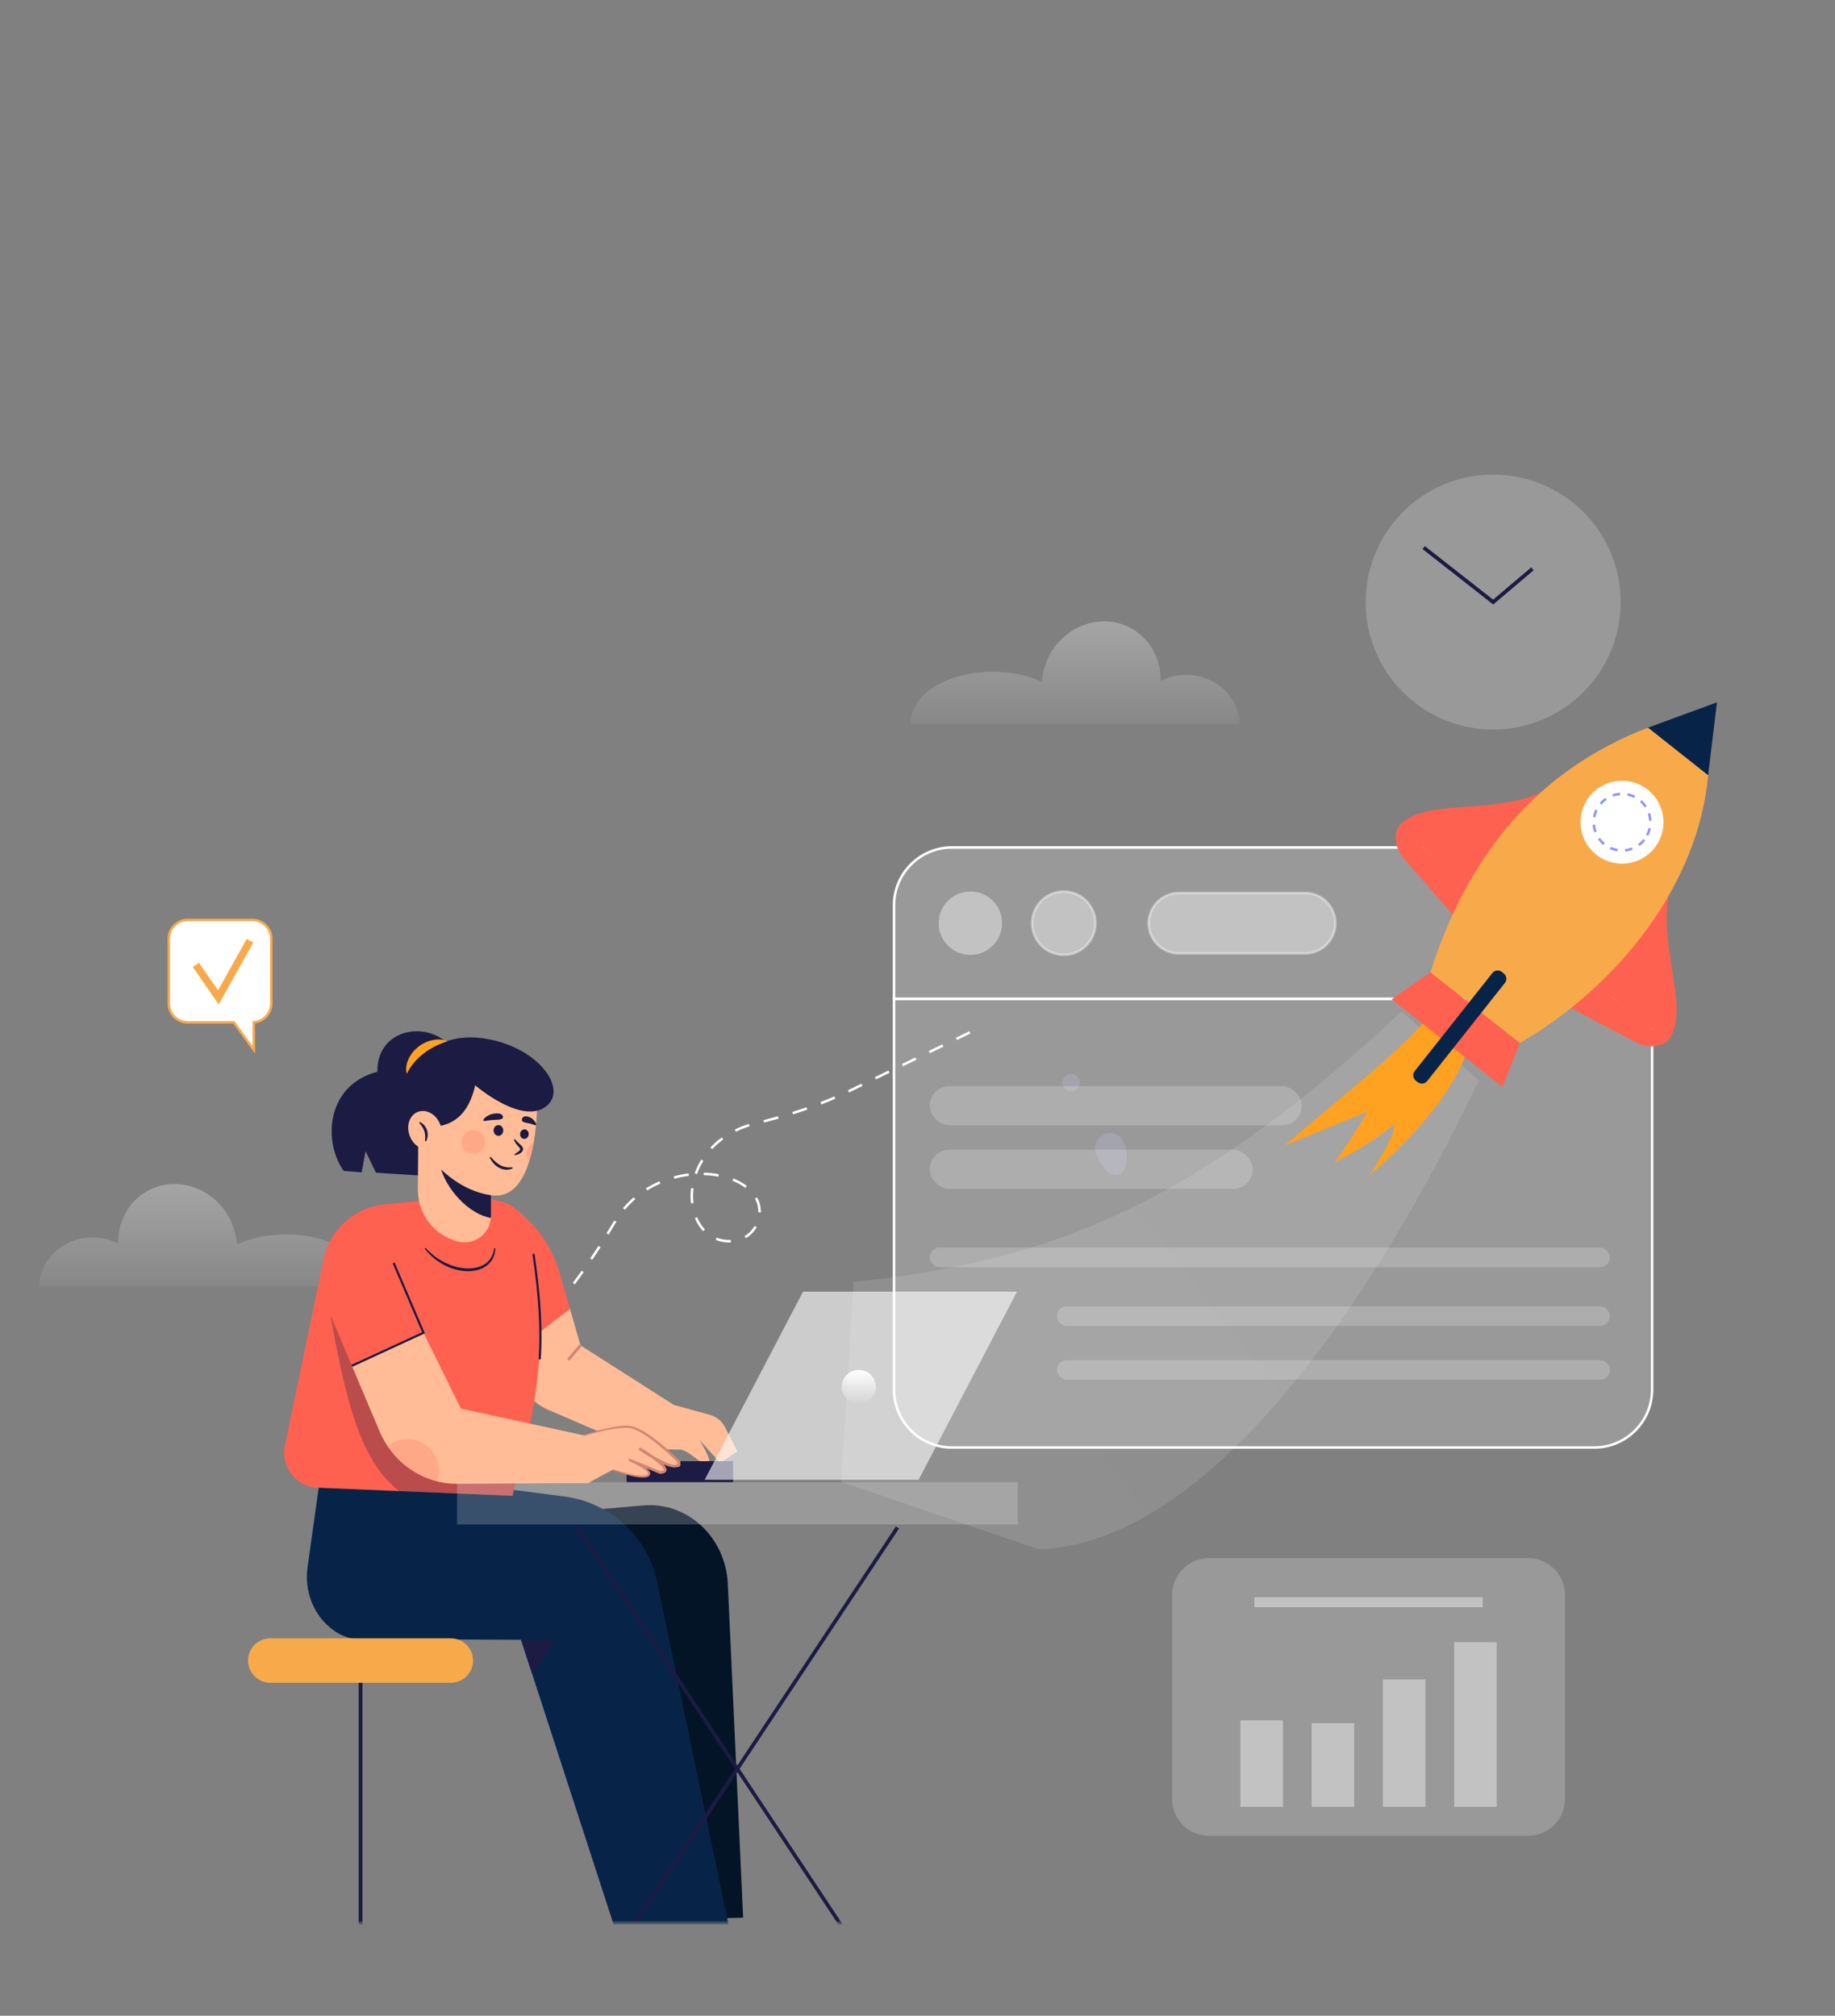 <svg width="375" height="412" viewBox="0 0 375 412" fill="none" xmlns="http://www.w3.org/2000/svg">
<rect x="0" y="0" width="375" height="412" fill="#808080" stroke="none"/>
<mask id="mask0_72_75712" style="mask-type:alpha" maskUnits="userSpaceOnUse" x="0" y="0" width="375" height="393">
<rect width="375" height="393" rx="10" fill="#33BFBF"/>
</mask>
<g mask="url(#mask0_72_75712)">
<path d="M101.001 280.661L100.648 280.292L102.866 278.177L103.218 278.546L101.001 280.661ZM105.429 276.418L105.071 276.054C105.791 275.345 106.514 274.613 107.219 273.879L107.587 274.233C106.879 274.97 106.152 275.706 105.429 276.418ZM109.685 271.989L109.307 271.645C109.984 270.901 110.667 270.131 111.336 269.357L111.722 269.691C111.05 270.469 110.365 271.242 109.685 271.989ZM113.7 267.342L113.306 267.017C113.943 266.241 114.586 265.437 115.217 264.63L115.619 264.944C114.986 265.755 114.341 266.561 113.7 267.342ZM117.48 262.502L117.071 262.197C117.67 261.392 118.275 260.559 118.869 259.723L119.285 260.018C118.69 260.858 118.082 261.693 117.48 262.502ZM121.035 257.496L120.612 257.21C121.184 256.365 121.747 255.515 122.302 254.659L122.731 254.937C122.174 255.795 121.609 256.648 121.035 257.496ZM149.019 253.954C148.077 253.954 147.125 253.773 146.267 253.43L146.456 252.956C147.255 253.275 148.141 253.444 149.019 253.444C149.146 253.432 149.24 253.441 149.35 253.436L149.375 253.946C149.256 253.952 149.115 253.944 149.019 253.954ZM152.41 253.081L152.155 252.639C152.996 252.154 153.7 251.443 154.192 250.582L154.635 250.836C154.099 251.774 153.33 252.551 152.41 253.081ZM124.374 252.344L123.94 252.075C124.477 251.209 125.007 250.337 125.528 249.46L125.967 249.721C125.444 250.6 124.913 251.475 124.374 252.344ZM143.679 251.632C142.991 250.894 142.426 250.002 141.997 248.983L142.468 248.785C142.873 249.749 143.406 250.59 144.053 251.285L143.679 251.632ZM155.481 247.792L154.97 247.781L154.972 247.645C154.972 246.879 154.816 246.129 154.521 245.476C154.444 245.305 154.359 245.139 154.267 244.977L154.711 244.726C154.81 244.901 154.902 245.08 154.986 245.265C155.311 245.984 155.482 246.807 155.482 247.645L155.481 247.792ZM127.714 247.256L127.322 246.928C127.985 246.137 128.717 245.393 129.499 244.717L129.833 245.103C129.072 245.762 128.359 246.486 127.714 247.256ZM141.207 245.959C141.149 245.475 141.12 244.978 141.12 244.481C141.119 243.94 141.154 243.388 141.224 242.839L141.73 242.903C141.664 243.431 141.63 243.962 141.63 244.481C141.63 244.957 141.659 245.434 141.715 245.898L141.207 245.959ZM132.268 243.316L132 242.882C132.866 242.345 133.792 241.863 134.75 241.451L134.952 241.92C134.017 242.323 133.114 242.792 132.268 243.316ZM152.303 242.789C151.56 242.223 150.682 241.734 149.693 241.336L149.884 240.862C150.915 241.277 151.833 241.789 152.613 242.383L152.303 242.789ZM137.809 240.924L137.675 240.431C138.673 240.16 139.695 239.958 140.714 239.831L140.778 240.338C139.782 240.462 138.784 240.659 137.809 240.924ZM146.801 240.5C145.833 240.316 144.823 240.21 143.798 240.185L143.81 239.674C144.863 239.7 145.901 239.809 146.896 239.999L146.801 240.5ZM142.435 239.984L141.954 239.811C142.303 238.842 142.756 237.899 143.303 237.007L143.738 237.274C143.21 238.136 142.772 239.048 142.435 239.984ZM145.558 234.877L145.183 234.529C145.332 234.369 145.484 234.212 145.64 234.057C146.211 233.492 146.84 232.957 147.509 232.467L147.811 232.879C147.162 233.354 146.553 233.873 146 234.42C145.849 234.57 145.701 234.722 145.558 234.877ZM150.392 231.315L150.165 230.858C151.088 230.4 152.058 230.015 153.049 229.712L153.198 230.2C152.234 230.495 151.29 230.87 150.392 231.315ZM156.154 229.439L156.027 228.944C157.026 228.688 158.019 228.421 158.98 228.148L159.119 228.64C158.155 228.913 157.157 229.182 156.154 229.439ZM162.062 227.76L161.909 227.272C162.894 226.962 163.871 226.639 164.81 226.31L164.979 226.793C164.034 227.123 163.053 227.448 162.062 227.76ZM167.863 225.731L167.678 225.254C168.635 224.883 169.586 224.494 170.505 224.097L170.708 224.566C169.782 224.966 168.825 225.357 167.863 225.731ZM173.506 223.294L173.285 222.833L176.041 221.495L176.265 221.954L173.506 223.294ZM179.021 220.614L178.797 220.154L181.554 218.815L181.777 219.274L179.021 220.614ZM184.533 217.934L184.31 217.475L187.066 216.135L187.289 216.594L184.533 217.934ZM190.046 215.255L189.822 214.795L192.579 213.455L192.802 213.915L190.046 215.255ZM195.558 212.575L195.335 212.115L198.091 210.775L198.315 211.235L195.558 212.575Z" fill="white"/>
<path d="M186.141 147.594C186.141 147.7 186.141 147.8 186.153 147.906H253.325C253.15 142.368 248.33 137.928 242.418 137.928C240.523 137.928 238.745 138.384 237.193 139.182C237.274 134.873 235.204 130.745 231.387 128.531C225.663 125.214 218.174 127.465 214.669 133.563C213.616 135.403 213.036 137.38 212.905 139.344C210.111 138.066 206.65 137.305 202.896 137.305C193.642 137.305 186.141 141.913 186.141 147.594Z" fill="url(#paint0_linear_72_75712)"/>
<path d="M75.184 262.594C75.184 262.7 75.184 262.8 75.171 262.906H7.999C8.174 257.368 12.994 252.928 18.906 252.928C20.802 252.928 22.579 253.384 24.131 254.182C24.05 249.873 26.12 245.745 29.937 243.531C35.661 240.214 43.151 242.465 46.655 248.563C47.709 250.403 48.288 252.38 48.42 254.344C51.213 253.066 54.674 252.305 58.428 252.305C67.682 252.305 75.184 256.913 75.184 262.594Z" fill="url(#paint1_linear_72_75712)"/>
<path d="M182.699 284.037C182.699 290.564 187.992 295.857 194.519 295.857H325.803C332.33 295.857 337.622 290.564 337.622 284.037V204.16H182.699V284.037Z" fill="white" fill-opacity="0.2"/>
<path opacity="0.7" d="M286.431 206.717C243.402 247.182 212.888 258.093 174.446 261.995L171.893 302.857L212.244 316.648C247.488 315.626 281.328 264.605 302.232 220.836L286.431 206.717Z" fill="url(#paint2_linear_72_75712)"/>
<path opacity="0.4" d="M294.474 207.662C290.336 213.148 284.142 218.435 276.822 225.558L286.731 220.856C285.489 223.135 283.683 226.324 282.676 227.696C284.962 226.474 288.651 223.81 289.882 222.41C289.851 224.333 287.748 227.586 286.826 229.36C292.153 224.197 297.023 217.922 298.651 212.458L294.474 207.662Z" fill="white" fill-opacity="0.3"/>
<path d="M230.222 235.774C230.278 237.053 230.221 239.212 228.943 239.952C226.81 241.188 225.131 238.189 224.348 236.681C223.414 234.881 223.653 232.648 225.766 231.845C228.556 230.785 230.12 233.386 230.222 235.774Z" fill="#D1D1FF" fill-opacity="0.2"/>
<path d="M218.883 223.091C219.871 223.091 220.671 222.291 220.671 221.303C220.671 220.316 219.871 219.516 218.883 219.516C217.896 219.516 217.096 220.316 217.096 221.303C217.096 222.291 217.896 223.091 218.883 223.091Z" fill="#D1D1FF" fill-opacity="0.2"/>
<path d="M325.804 296.113H194.52C187.862 296.113 182.445 290.696 182.445 284.038V203.906H337.879V284.038C337.879 290.696 332.462 296.113 325.804 296.113ZM182.956 204.417V284.038C182.956 290.415 188.144 295.603 194.52 295.603H325.804C332.18 295.603 337.368 290.415 337.368 284.038V204.417H182.956Z" fill="white"/>
<mask id="mask1_72_75712" style="mask-type:alpha" maskUnits="userSpaceOnUse" x="182" y="203" width="156" height="94">
<path d="M325.804 296.113H194.52C187.862 296.113 182.445 290.696 182.445 284.038V203.906H337.879V284.038C337.879 290.696 332.462 296.113 325.804 296.113ZM182.956 204.417V284.038C182.956 290.415 188.144 295.603 194.52 295.603H325.804C332.18 295.603 337.368 290.415 337.368 284.038V204.417H182.956Z" fill="#9192FF"/>
</mask>
<g mask="url(#mask1_72_75712)">
</g>
<path d="M325.804 173.215H194.521C187.994 173.215 182.701 178.505 182.701 185.034V204.161H337.624V185.034C337.624 178.505 332.332 173.215 325.804 173.215Z" fill="white" fill-opacity="0.2"/>
<path d="M337.879 204.416H182.445V185.034C182.445 178.376 187.862 172.959 194.52 172.959H325.804C332.462 172.959 337.879 178.376 337.879 185.034V204.416ZM182.956 203.906H337.368V185.034C337.368 178.658 332.18 173.47 325.804 173.47H194.52C188.144 173.47 182.956 178.658 182.956 185.034V203.906V203.906Z" fill="white"/>
<path d="M198.306 195.169C201.885 195.169 204.786 192.268 204.786 188.689C204.786 185.11 201.885 182.209 198.306 182.209C194.727 182.209 191.826 185.11 191.826 188.689C191.826 192.268 194.727 195.169 198.306 195.169Z" fill="white" fill-opacity="0.4"/>
<path d="M217.394 195.169C220.973 195.169 223.874 192.268 223.874 188.689C223.874 185.11 220.973 182.209 217.394 182.209C213.815 182.209 210.914 185.11 210.914 188.689C210.914 192.268 213.815 195.169 217.394 195.169Z" fill="white" fill-opacity="0.4"/>
<path d="M217.394 195.424C213.68 195.424 210.658 192.402 210.658 188.688C210.658 184.974 213.68 181.953 217.394 181.953C221.108 181.953 224.129 184.975 224.129 188.688C224.129 192.402 221.108 195.424 217.394 195.424ZM217.394 182.464C213.961 182.464 211.169 185.256 211.169 188.688C211.169 192.12 213.961 194.913 217.394 194.913C220.826 194.913 223.618 192.12 223.618 188.688C223.618 185.256 220.826 182.464 217.394 182.464Z" fill="white" fill-opacity="0.4"/>
<path d="M266.723 194.874H240.921C237.505 194.874 234.736 192.105 234.736 188.689C234.736 185.273 237.506 182.504 240.921 182.504H266.723C270.139 182.504 272.908 185.273 272.908 188.689C272.908 192.105 270.139 194.874 266.723 194.874Z" fill="white" fill-opacity="0.4"/>
<path d="M266.722 195.129H240.921C237.369 195.129 234.48 192.24 234.48 188.689C234.48 185.137 237.37 182.248 240.921 182.248H266.722C270.274 182.248 273.163 185.137 273.163 188.689C273.163 192.24 270.274 195.129 266.722 195.129ZM240.921 182.759C237.651 182.759 234.991 185.419 234.991 188.689C234.991 191.958 237.651 194.618 240.921 194.618H266.722C269.992 194.618 272.652 191.958 272.652 188.689C272.652 185.419 269.992 182.759 266.722 182.759H240.921Z" fill="white" fill-opacity="0.4"/>
<path d="M292.493 207.244C285.497 215.521 274.946 223.438 262.502 234.131L279.481 227.211C277.4 230.661 274.368 235.49 272.667 237.56C276.581 235.754 282.878 231.78 284.964 229.673C284.963 232.613 281.421 237.531 279.877 240.217C288.934 232.467 297.173 223.004 299.834 214.691L292.493 207.244Z" fill="#FFA121"/>
<path d="M319.38 159.117C309.033 168.174 291.189 161.931 285.645 169.163L301.489 181.71L319.38 159.117Z" fill="#FF6150"/>
<path d="M285.644 169.164C284.851 171.274 285.281 173.648 286.763 175.346L297.99 188.206L301.488 181.711L285.644 169.164Z" fill="#FF6150"/>
<path d="M342.827 177.686C336.383 189.832 346.549 205.77 340.78 212.825L324.936 200.279L342.827 177.686Z" fill="#FF6150"/>
<path d="M340.781 212.826C338.91 214.082 336.5 214.207 334.507 213.154L319.416 205.173L324.937 200.279L340.781 212.826Z" fill="#FF6150"/>
<path d="M350.878 143.549L336.771 148.728L349.07 158.467L350.878 143.549Z" fill="#072448"/>
<path d="M349.07 158.468C347.1 180.79 330.607 201.618 310.575 213.187L292.32 198.747C299.98 174.648 314.245 157.403 336.771 148.729L349.07 158.468Z" fill="#F8AA4B"/>
<path d="M292.32 198.746L284.402 204.229L307.051 222.163L310.575 213.186L292.32 198.746Z" fill="#FF6150"/>
<path d="M331.476 176.522C336.155 176.522 339.948 172.729 339.948 168.05C339.948 163.371 336.155 159.578 331.476 159.578C326.797 159.578 323.004 163.371 323.004 168.05C323.004 172.729 326.797 176.522 331.476 176.522Z" fill="white"/>
<path d="M332.117 174.055L332.063 173.547C332.549 173.496 333.026 173.38 333.482 173.203L333.666 173.679C333.169 173.872 332.648 173.999 332.117 174.055ZM330.522 174.015C329.994 173.931 329.479 173.777 328.993 173.557L329.204 173.092C329.648 173.293 330.119 173.434 330.602 173.51L330.522 174.015ZM335.064 172.91L334.761 172.499C335.152 172.21 335.505 171.868 335.81 171.483L336.21 171.8C335.877 172.22 335.492 172.594 335.064 172.91ZM327.64 172.714C327.226 172.374 326.86 171.981 326.552 171.548L326.968 171.252C327.25 171.649 327.585 172.008 327.964 172.32L327.64 172.714ZM336.834 170.839L336.381 170.603C336.607 170.17 336.774 169.708 336.878 169.23L337.377 169.339C337.263 169.861 337.081 170.366 336.834 170.839ZM325.808 170.136C325.625 169.636 325.508 169.112 325.461 168.579L325.97 168.534C326.013 169.023 326.12 169.502 326.288 169.96L325.808 170.136ZM336.998 167.775C336.972 167.285 336.883 166.802 336.732 166.338L337.218 166.181C337.383 166.687 337.48 167.214 337.507 167.748L336.998 167.775ZM326.034 167.075L325.531 166.986C325.625 166.459 325.789 165.948 326.018 165.466L326.479 165.685C326.27 166.126 326.12 166.594 326.034 167.075ZM336.101 165.022C335.835 164.615 335.513 164.243 335.146 163.917L335.485 163.535C335.885 163.891 336.237 164.297 336.528 164.742L336.101 165.022ZM327.274 164.46L326.886 164.128C327.234 163.721 327.633 163.362 328.072 163.062L328.361 163.484C327.958 163.758 327.593 164.087 327.274 164.46ZM333.936 163.1C333.499 162.882 333.033 162.724 332.554 162.629L332.653 162.127C333.177 162.231 333.685 162.404 334.163 162.642L333.936 163.1ZM329.665 162.828L329.498 162.346C330.002 162.172 330.527 162.065 331.06 162.027L331.096 162.537C330.608 162.571 330.126 162.669 329.665 162.828Z" fill="#9192FF"/>
<path d="M289.728 221.185L289.324 220.865C288.732 220.396 288.631 219.528 289.1 218.935L304.988 198.871C305.457 198.279 306.326 198.178 306.919 198.647L307.322 198.967C307.915 199.436 308.016 200.304 307.547 200.897L291.659 220.961C291.189 221.553 290.321 221.654 289.728 221.185Z" fill="#072448"/>
<path d="M312.278 375.24H247.073C242.908 375.24 239.531 371.864 239.531 367.698V326.006C239.531 321.841 242.908 318.465 247.073 318.465H312.278C316.443 318.465 319.82 321.841 319.82 326.006V367.698C319.82 371.864 316.443 375.24 312.278 375.24Z" fill="white" fill-opacity="0.2"/>
<path d="M262.183 351.629H253.49V369.284H262.183V351.629Z" fill="white" fill-opacity="0.4"/>
<path d="M276.742 352.195H268.049V369.283H276.742V352.195Z" fill="white" fill-opacity="0.4"/>
<path d="M291.301 343.27H282.607V369.284H291.301V343.27Z" fill="white" fill-opacity="0.4"/>
<path d="M305.859 335.637H297.166V369.283H305.859V335.637Z" fill="white" fill-opacity="0.4"/>
<path d="M302.998 326.461H256.352V328.5H302.998V326.461Z" fill="white" fill-opacity="0.4"/>
<path d="M114.324 260.038C112.846 254.914 109.717 250.421 105.424 247.257L103.699 245.986L105.163 276.272L116.482 267.516L114.324 260.038Z" fill="#FF6150"/>
<path d="M150.698 296.645L148.183 291.721C147.546 290.473 146.415 289.551 145.065 289.177L137.667 287.128L118.633 274.976L116.481 267.516L105.162 276.272L105.265 278.399C105.471 282.666 108.088 286.443 112.011 288.136L130.492 296.108L139.277 296.303C142.108 297.279 143.084 299.72 144.841 298.841C145.496 298.513 142.938 294.302 142.938 294.302L147.184 298.987L150.698 296.645Z" fill="#FFBC96"/>
<path d="M118.857 275.178L118.41 274.799L115.922 277.729L116.369 278.108L118.857 275.178Z" fill="#D28572"/>
<path d="M117.596 308.915L131.443 307.692C140.457 306.896 148.299 314.176 148.738 323.748L151.867 391.948L132.765 392.544L117.596 308.915Z" fill="#041427"/>
<path d="M134.301 391.864L134.886 410.703H163.193L149.235 399.087L148.357 390.01L134.301 391.864Z" fill="#1B1B43"/>
<path d="M127.859 391.864L128.445 410.703H156.752L142.794 399.087L141.915 390.01L127.859 391.864Z" fill="#D1D1FF"/>
<path d="M148.942 393.718H125.516L108.819 342.345L106.482 335.153L73.1 335.006C71.038 334.977 69.064 334.023 67.389 332.611C63.84 329.618 62.206 324.916 62.851 320.318L65.779 299.428L115.372 305.876C124.778 307.1 132.374 314.139 134.307 323.422L148.942 393.718Z" fill="#072448"/>
<path d="M113.364 335.152L108.819 342.344L106.482 335.152H113.364Z" fill="#1B1B43"/>
<path d="M107.231 295.646C106.991 296.612 106.739 297.578 106.481 298.55L104.724 305.725L81.591 304.764L64.935 304.073C60.519 303.891 57.321 299.792 58.223 295.464L65.989 258.093C66.985 251.739 72.144 246.848 78.546 246.187L97.55 244.23L103.7 245.988C109.703 249.209 109.709 255.048 109.995 258.872C111.255 275.61 109.703 285.748 107.231 295.646Z" fill="#FF6150"/>
<path opacity="0.3" d="M91.547 294.451C91.307 295.417 106.739 297.578 106.482 298.55L104.724 305.725L81.591 304.764C73.509 298.667 70.481 285.402 67.535 268.781L91.547 294.451Z" fill="#1B1B43"/>
<path d="M86.949 255.041C87.963 256.128 89.116 257.075 90.406 257.782C91.691 258.488 93.089 259.006 94.537 259.176C95.97 259.364 97.482 259.242 98.74 258.559C100.026 257.918 100.845 256.569 100.998 255.107L101.227 255.122C101.219 255.887 101.025 256.663 100.645 257.351C100.26 258.039 99.673 258.61 98.991 259.004C97.615 259.8 95.981 259.944 94.463 259.752C92.935 259.54 91.463 259.005 90.158 258.21C88.844 257.427 87.697 256.386 86.773 255.188L86.949 255.041Z" fill="#1B1B43"/>
<path d="M110.508 277.872L110.07 277.841C110.491 271.948 110.064 264.707 108.803 256.317L109.237 256.252C110.504 264.673 110.931 271.947 110.508 277.872Z" fill="#1B1B43"/>
<path d="M149.82 298.648H128.053V302.943H149.82V298.648Z" fill="#1B1B43"/>
<path d="M187.729 302.458H144L164.107 264H207.837L187.729 302.458Z" fill="white" fill-opacity="0.6"/>
<circle cx="175.5" cy="283.5" r="3.5" fill="url(#paint3_linear_72_75712)"/>
<path d="M91.768 213.483C86.643 208.432 76.98 210.555 77.126 219.047C66.584 221.828 65.999 233.395 70.245 239.325L73.905 239.618L74.71 235.298L76.833 239.691L87.082 240.35L91.768 213.483Z" fill="#1B1B43"/>
<path d="M100.333 232.371V248.506C100.333 248.652 100.327 248.793 100.315 248.933C100.064 252.254 96.848 254.603 93.563 253.753C88.719 252.5 85.352 248.119 85.393 243.118L85.475 232.371H100.333V232.371Z" fill="#FFBC96"/>
<path d="M100.333 239.345V248.505C100.333 248.651 100.327 248.792 100.315 248.932C95.999 248.224 91.009 243.228 89.791 237.787L100.333 239.345Z" fill="#1B1B43"/>
<path d="M109.065 233.565C108.842 234.848 108.543 236.16 108.145 237.407C106.857 241.501 104.543 244.898 100.403 244.306C90.669 242.913 85.252 232.886 85.252 232.886L91.911 225.273L96.38 219.264L109.774 225.05C109.773 225.05 109.844 229.144 109.065 233.565Z" fill="#FFBC96"/>
<path d="M88.131 230.32C92.403 230.184 95.707 228.008 97.111 221.828C97.111 221.828 107.067 230.418 111.947 225.83C116.034 221.989 109.101 213.15 97.625 212.097C93.444 211.714 89.277 213.019 86.001 215.644C80.438 220.1 79.907 230.467 85.105 234.054L88.131 230.32Z" fill="#1B1B43"/>
<path d="M83.13 219.487C82.851 218.478 83.059 217.359 83.51 216.397C83.967 215.427 84.673 214.583 85.515 213.929C86.357 213.274 87.345 212.805 88.384 212.588C89.419 212.375 90.519 212.408 91.476 212.825C90.488 213.143 89.632 213.481 88.828 213.896C88.026 214.306 87.285 214.782 86.591 215.317C85.898 215.855 85.255 216.452 84.676 217.128C84.094 217.808 83.583 218.554 83.13 219.487Z" fill="#FFA121"/>
<path d="M88.347 234.743C90.055 234.06 90.77 231.832 89.944 229.769C89.118 227.705 87.064 226.586 85.356 227.27C83.648 227.954 82.933 230.181 83.759 232.244C84.585 234.308 86.639 235.427 88.347 234.743Z" fill="#FFBC96"/>
<path d="M86.853 233.216C86.926 232.503 86.93 231.828 86.723 231.207C86.521 230.584 86.126 230.041 85.67 229.483L85.814 229.305C86.476 229.649 87.038 230.267 87.278 231.029C87.519 231.79 87.414 232.62 87.072 233.282L86.853 233.216Z" fill="#1B1B43"/>
<path d="M101.858 232.15C102.405 232.15 102.848 231.66 102.848 231.056C102.848 230.451 102.405 229.961 101.858 229.961C101.312 229.961 100.869 230.451 100.869 231.056C100.869 231.66 101.312 232.15 101.858 232.15Z" fill="#1B1B43"/>
<path d="M107.048 232.773C107.531 232.832 107.976 232.447 108.041 231.913C108.107 231.379 107.769 230.897 107.286 230.838C106.803 230.779 106.359 231.164 106.293 231.698C106.227 232.232 106.565 232.714 107.048 232.773Z" fill="#1B1B43"/>
<path d="M102.798 228.307C102.838 228.819 102.019 228.867 100.814 228.903C99.608 228.939 98.775 229.312 98.766 228.988C98.756 228.665 99.648 227.834 100.837 227.633C102.064 227.426 102.751 227.699 102.798 228.307Z" fill="#1B1B43"/>
<path d="M106.649 228.8C106.56 229.304 107.162 229.434 108.054 229.59C108.945 229.746 109.52 230.2 109.565 229.88C109.609 229.559 109.043 228.645 108.184 228.327C107.297 227.998 106.755 228.2 106.649 228.8Z" fill="#1B1B43"/>
<path d="M105.217 232.828C105.445 233.108 105.699 233.35 105.96 233.598L106.355 233.966C106.491 234.09 106.639 234.226 106.771 234.432C106.835 234.537 106.888 234.672 106.896 234.822C106.908 234.975 106.86 235.123 106.799 235.237C106.663 235.465 106.502 235.596 106.326 235.714C105.976 235.944 105.598 236.039 105.231 236.111L105.146 235.898C105.461 235.695 105.775 235.513 106.019 235.302C106.135 235.198 106.25 235.071 106.292 234.974C106.337 234.876 106.324 234.844 106.269 234.73C106.14 234.516 105.808 234.232 105.591 233.936C105.354 233.641 105.14 233.307 105.016 232.938L105.217 232.828Z" fill="#1B1B43"/>
<path d="M100.259 236.432C100.858 237.114 101.481 237.746 102.23 238.147C102.975 238.56 103.823 238.676 104.72 238.579L104.781 238.8C104.348 238.992 103.859 239.096 103.365 239.067C102.872 239.046 102.383 238.897 101.953 238.66C101.089 238.18 100.452 237.404 100.066 236.555L100.259 236.432Z" fill="#1B1B43"/>
<path opacity="0.2" d="M96.747 235.81C98.082 235.81 99.164 234.728 99.164 233.393C99.164 232.059 98.082 230.977 96.747 230.977C95.412 230.977 94.33 232.059 94.33 233.393C94.33 234.728 95.412 235.81 96.747 235.81Z" fill="#FE5B52"/>
<path opacity="0.2" d="M109.065 233.564C108.843 234.847 108.544 236.159 108.146 237.406C107.771 236.979 107.543 236.423 107.543 235.808C107.543 234.788 108.175 233.922 109.065 233.564Z" fill="#FE5B52"/>
<path d="M81.493 262.141L67.535 268.778L71.913 279.155L86.548 272.405L81.493 262.141Z" fill="#FF6150"/>
<path d="M133.198 298.13C132.81 297.936 132.568 297.807 132.568 297.807L132.708 297.531C132.708 297.531 132.966 297.655 133.34 297.856L133.198 298.13Z" fill="#C5C5FF"/>
<path d="M138.985 299.575C138.534 300.465 135.079 298.889 133.469 298.099C134.716 298.79 136.865 300.149 135.911 300.893C135.144 301.484 133.445 300.225 127.881 297.917C128.725 298.315 133.697 300.681 132.444 301.578C131.079 302.55 125.222 300.406 125.222 300.406L120.145 303.135H114.288L93.216 303.27C91.893 303.276 90.581 303.106 89.31 302.778C86.809 302.14 84.455 300.898 82.458 299.229C81.198 298.175 80.115 296.939 79.207 295.581C78.528 294.562 77.948 293.466 77.468 292.324L71.91 279.159L86.546 272.406L94.183 287.909L119.366 293.379L126.394 291.621C127.905 291.241 130.043 291.879 131.372 292.693C134.616 294.679 139.407 298.726 138.985 299.575Z" fill="#FFBC96"/>
<path opacity="0.2" d="M89.69 300.6C89.69 301.367 89.556 302.1 89.31 302.779C86.809 302.141 84.455 300.899 82.457 299.23C81.198 298.176 80.115 296.94 79.207 295.581C80.314 294.691 81.719 294.158 83.248 294.158C86.809 294.158 89.69 297.039 89.69 300.6Z" fill="#FE5B52"/>
<path d="M119.33 293.267C121.076 292.686 122.846 292.185 124.651 291.808C125.554 291.623 126.468 291.47 127.4 291.417C127.866 291.39 128.338 291.399 128.814 291.454C129.049 291.5 129.283 291.562 129.517 291.618C129.741 291.697 129.959 291.787 130.18 291.871C131.893 292.648 133.386 293.758 134.83 294.901C136.273 296.052 137.635 297.287 138.96 298.575L139.021 298.634L139.033 298.709C139.08 298.987 139.048 299.243 138.894 299.502C138.8 299.611 138.703 299.73 138.576 299.783C138.454 299.861 138.332 299.89 138.21 299.91C137.725 299.989 137.3 299.889 136.895 299.781C136.081 299.557 135.354 299.185 134.622 298.827C133.905 298.443 133.198 298.044 132.513 297.615C131.817 297.202 131.155 296.74 130.476 296.301L130.786 295.807C131.984 296.517 133.149 297.263 134.263 298.109C134.816 298.539 135.364 298.977 135.835 299.553C135.948 299.706 136.061 299.86 136.14 300.068C136.183 300.166 136.207 300.291 136.21 300.425C136.199 300.566 136.156 300.715 136.059 300.825C135.875 301.038 135.653 301.111 135.465 301.157C135.27 301.209 135.087 301.218 134.902 301.237L134.844 301.243L134.782 301.217L128.425 298.553L128.615 298.107C129.617 298.569 130.591 299.065 131.521 299.675C131.974 299.999 132.451 300.292 132.785 300.852C132.861 300.994 132.916 301.21 132.837 301.412C132.757 301.608 132.601 301.732 132.459 301.8C132.166 301.95 131.869 301.981 131.585 301.996C130.445 302.022 129.375 301.756 128.313 301.493C127.254 301.213 126.213 300.884 125.184 300.511L125.262 300.295C126.289 300.639 127.334 300.943 128.387 301.193C129.437 301.429 130.518 301.661 131.562 301.609C132.06 301.589 132.654 301.37 132.412 301.042C132.183 300.658 131.712 300.331 131.279 300.043C130.379 299.47 129.401 298.987 128.42 298.551L128.61 298.104L134.991 300.712L134.871 300.691C135.028 300.674 135.191 300.664 135.329 300.625C135.474 300.595 135.589 300.53 135.629 300.481C135.718 300.446 135.598 300.131 135.398 299.896C134.993 299.403 134.457 298.968 133.921 298.558C132.835 297.741 131.671 297.002 130.495 296.312L130.804 295.818C131.478 296.248 132.131 296.715 132.817 297.123C133.493 297.551 134.185 297.945 134.884 298.323C135.591 298.673 136.305 299.039 137.045 299.244C137.408 299.348 137.794 299.42 138.104 299.367L138.217 299.347C138.252 299.338 138.273 299.316 138.303 299.303C138.37 299.284 138.391 299.23 138.437 299.197C138.494 299.109 138.519 298.945 138.499 298.827L138.573 298.961C137.277 297.683 135.913 296.458 134.507 295.299C133.097 294.152 131.627 293.038 130.003 292.278L129.385 292.032C129.173 291.982 128.964 291.922 128.752 291.876C128.316 291.821 127.87 291.806 127.42 291.825C126.519 291.862 125.615 291.987 124.719 292.153C122.926 292.485 121.149 292.945 119.403 293.483L119.33 293.267Z" fill="#D28572"/>
<path d="M72.002 279.358L71.818 278.959L86.26 272.296L80.245 258.22L80.649 258.047L86.832 272.516L72.002 279.358Z" fill="#1B1B43"/>
<path d="M74.067 341.012H73.301V406.996H74.067V341.012Z" fill="#1B1B43"/>
<path d="M92.133 343.939H55.236C52.729 343.939 50.697 341.907 50.697 339.4C50.697 336.894 52.729 334.861 55.236 334.861H92.133C94.639 334.861 96.671 336.893 96.671 339.4C96.671 341.907 94.639 343.939 92.133 343.939Z" fill="#F8AA4B"/>
<path d="M183.714 410.672L118.312 312.006L117.664 312.395L183.066 411.061L183.714 410.672Z" fill="#1B1B43"/>
<path d="M183.732 312.387L183.084 311.998L117.658 410.641L118.306 411.03L183.732 312.387Z" fill="#1B1B43"/>
<path d="M207.996 302.941H93.402V311.583H207.996V302.941Z" fill="white" fill-opacity="0.2"/>
<path d="M305.143 149.113C319.533 149.113 331.199 137.447 331.199 123.057C331.199 108.666 319.533 97 305.143 97C290.752 97 279.086 108.666 279.086 123.057C279.086 137.447 290.752 149.113 305.143 149.113Z" fill="white" fill-opacity="0.2"/>
<path d="M305.152 123.551L290.707 112.226L291.18 111.623L305.134 122.562L312.915 115.974L313.41 116.559L305.152 123.551Z" fill="#1B1B43"/>
<path d="M51.587 188.021H38.355C36.226 188.021 34.5 189.748 34.5 191.877V205.108C34.5 207.237 36.226 208.964 38.355 208.964H47.798L51.867 214.582V208.949C53.865 208.806 55.442 207.143 55.442 205.108V191.877C55.442 189.748 53.716 188.021 51.587 188.021Z" fill="white"/>
<path d="M52.121 215.369L47.667 209.218H38.355C36.088 209.218 34.244 207.374 34.244 205.108V191.876C34.244 189.61 36.088 187.766 38.355 187.766H51.586C53.853 187.766 55.697 189.61 55.697 191.876V205.108C55.697 207.17 54.144 208.915 52.121 209.179V215.369V215.369ZM38.355 188.276C36.37 188.276 34.755 189.891 34.755 191.876V205.108C34.755 207.093 36.37 208.708 38.355 208.708H47.928L51.61 213.794V208.711L51.847 208.694C53.719 208.56 55.186 206.984 55.186 205.108V191.876C55.186 189.891 53.571 188.276 51.586 188.276H38.355Z" fill="#F8AA4B"/>
<path d="M44.699 205.302L39.402 197.652L40.662 196.779L44.56 202.409L50.43 191.904L51.768 192.652L44.699 205.302Z" fill="#F8AA4B"/>
</g>
<rect x="190" y="222" width="76" height="8" rx="4" fill="white" fill-opacity="0.2"/>
<rect x="190" y="235" width="66" height="8" rx="4" fill="white" fill-opacity="0.2"/>
<rect x="190" y="255" width="139" height="4" rx="2" fill="white" fill-opacity="0.2"/>
<rect x="216" y="278" width="113" height="4" rx="2" fill="white" fill-opacity="0.2"/>
<rect x="216" y="267" width="113" height="4" rx="2" fill="white" fill-opacity="0.2"/>
<defs>
<linearGradient id="paint0_linear_72_75712" x1="219.733" y1="127" x2="219.733" y2="147.906" gradientUnits="userSpaceOnUse">
<stop stop-color="white" stop-opacity="0.29"/>
<stop offset="1" stop-color="white" stop-opacity="0.06"/>
</linearGradient>
<linearGradient id="paint1_linear_72_75712" x1="41.592" y1="242" x2="41.592" y2="262.906" gradientUnits="userSpaceOnUse">
<stop stop-color="white" stop-opacity="0.29"/>
<stop offset="1" stop-color="white" stop-opacity="0.06"/>
</linearGradient>
<linearGradient id="paint2_linear_72_75712" x1="289.501" y1="218.499" x2="187.001" y2="298.499" gradientUnits="userSpaceOnUse">
<stop stop-color="white" stop-opacity="0.15"/>
<stop offset="1" stop-color="white" stop-opacity="0.17"/>
</linearGradient>
<linearGradient id="paint3_linear_72_75712" x1="175.5" y1="280" x2="175.5" y2="287" gradientUnits="userSpaceOnUse">
<stop stop-color="white"/>
<stop offset="1" stop-color="white" stop-opacity="0"/>
</linearGradient>
</defs>
</svg>

